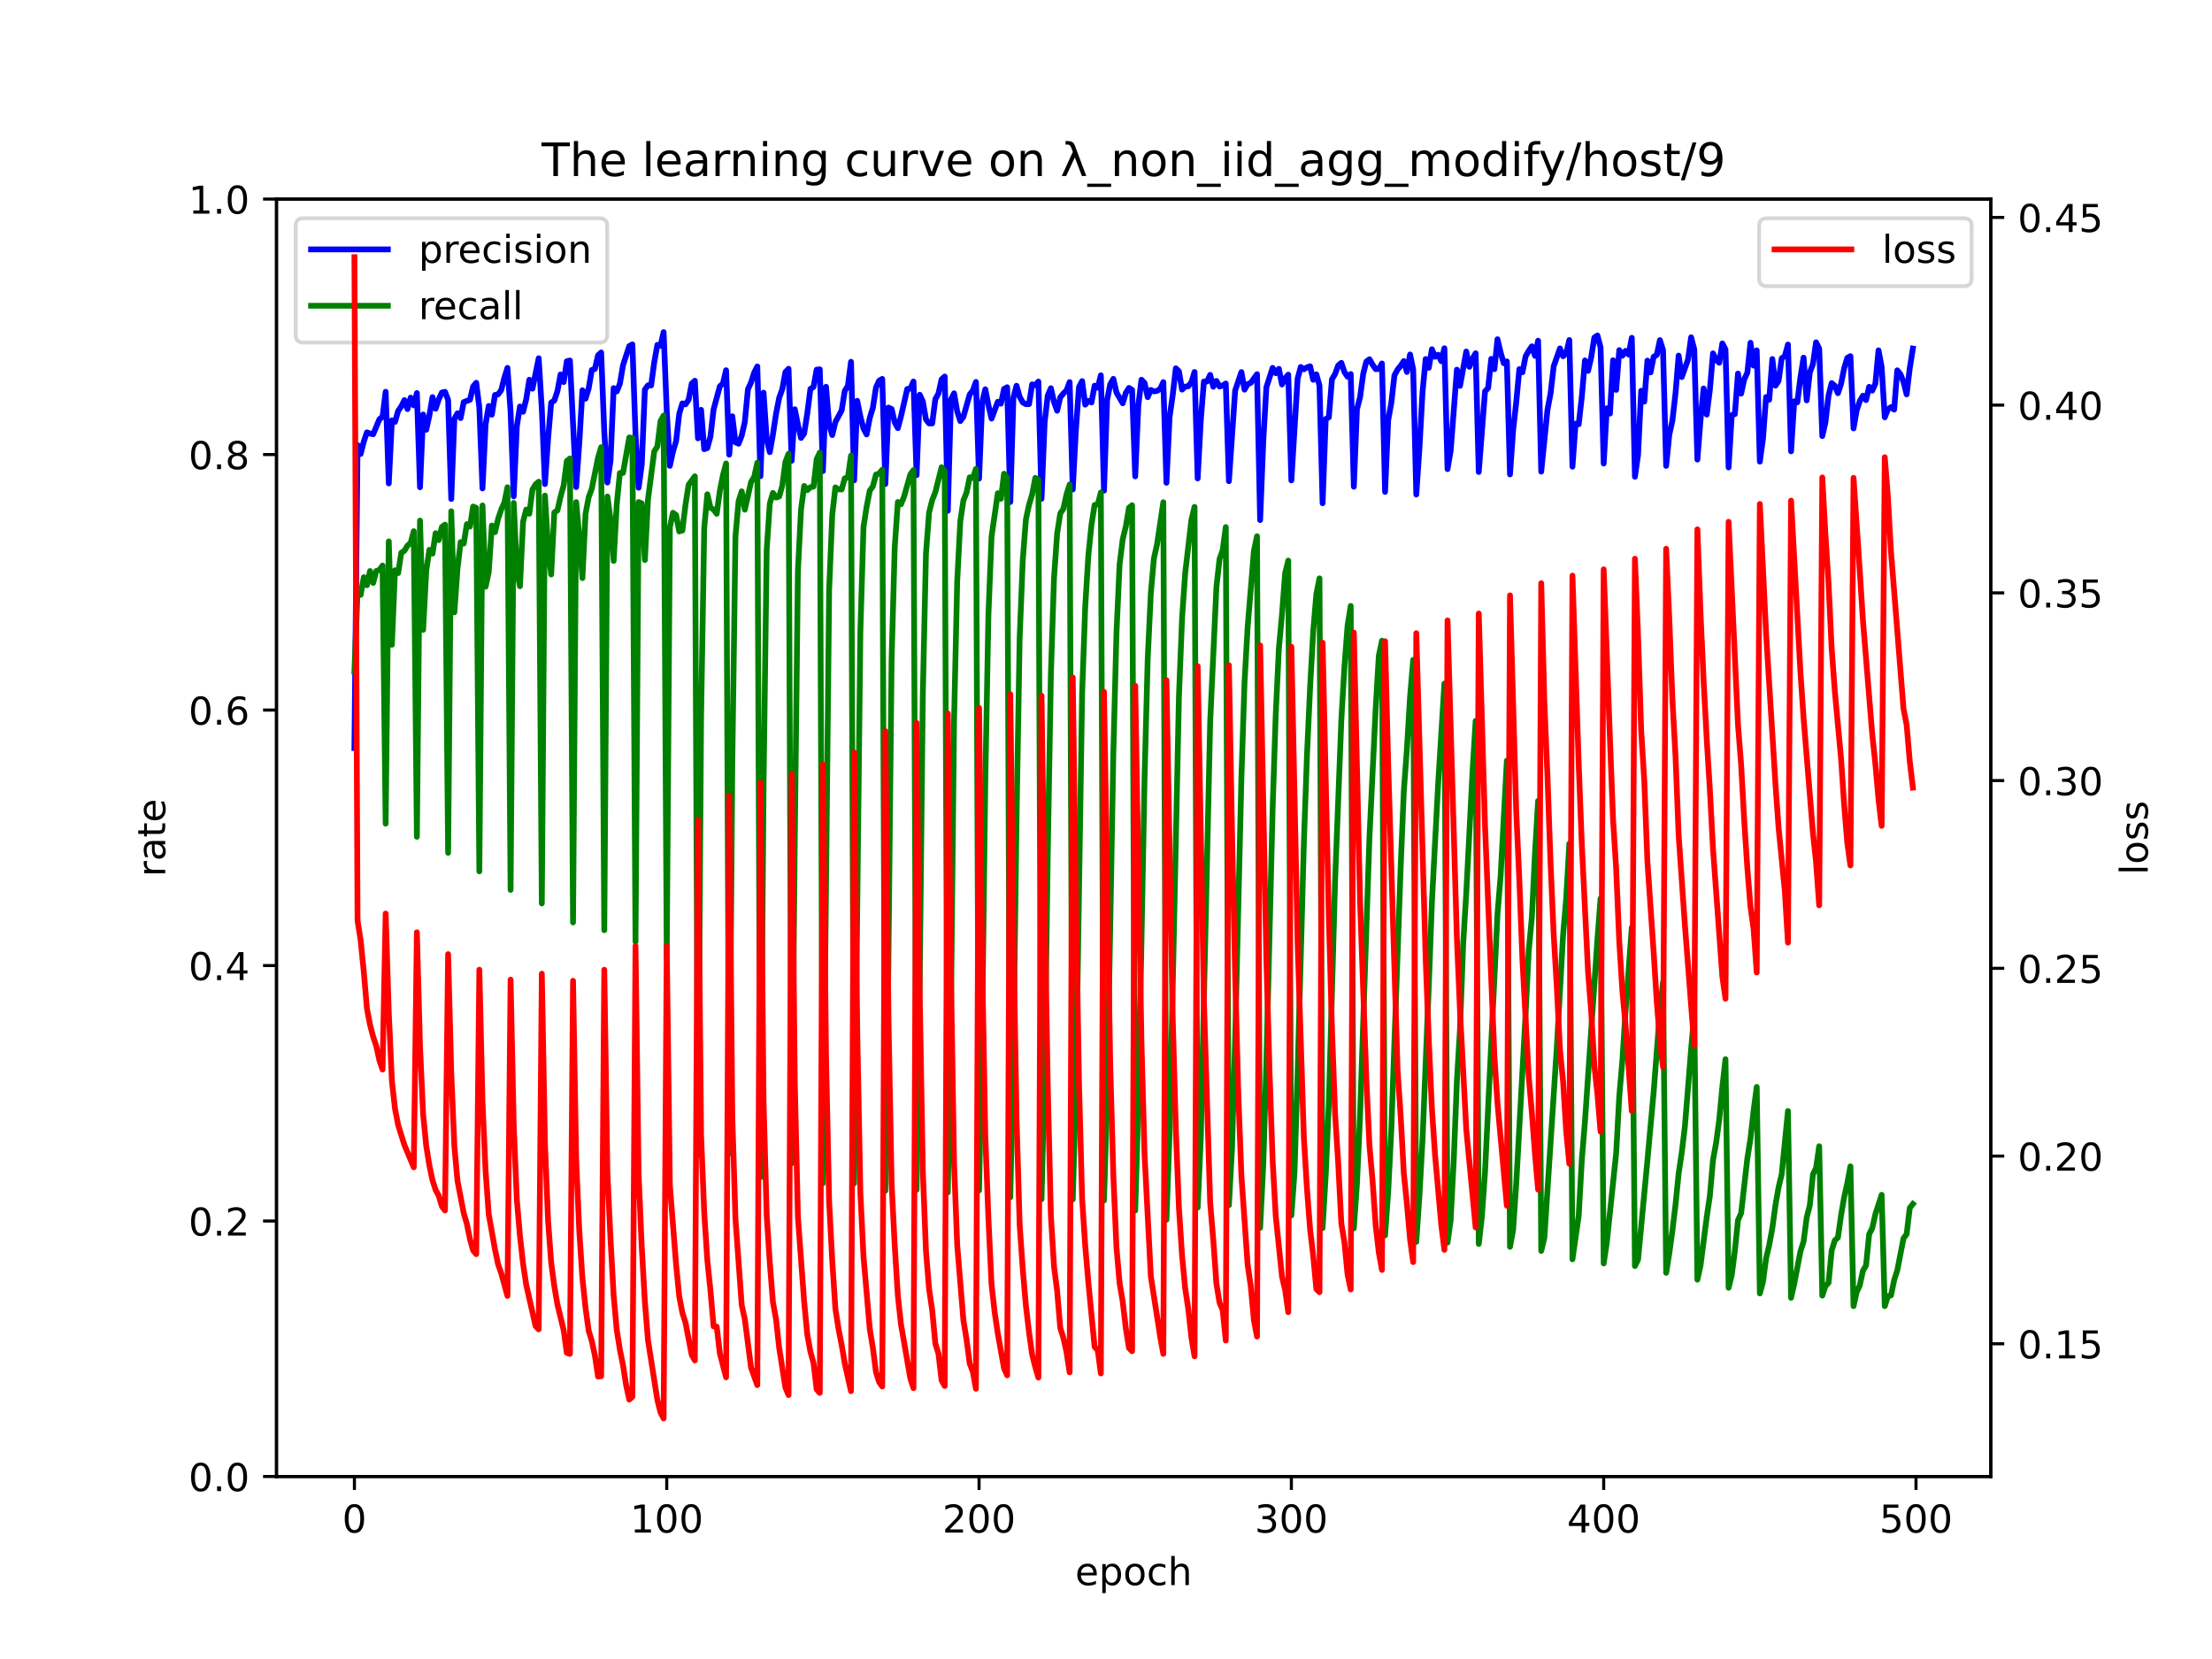 <?xml version="1.0" encoding="utf-8" standalone="no"?>
<!DOCTYPE svg PUBLIC "-//W3C//DTD SVG 1.1//EN"
  "http://www.w3.org/Graphics/SVG/1.1/DTD/svg11.dtd">
<!-- Created with matplotlib (https://matplotlib.org/) -->
<svg height="432pt" version="1.1" viewBox="0 0 576 432" width="576pt" xmlns="http://www.w3.org/2000/svg" xmlns:xlink="http://www.w3.org/1999/xlink">
 <defs>
  <style type="text/css">*{stroke-linecap:butt;stroke-linejoin:round;}</style>
 </defs>
 <g id="figure_1">
  <g id="patch_1">
   <path d="M 0 432 
L 576 432 
L 576 0 
L 0 0 
z
" style="fill:#ffffff;"/>
  </g>
  <g id="axes_1">
   <g id="patch_2">
    <path d="M 72 384.48 
L 518.4 384.48 
L 518.4 51.84 
L 72 51.84 
z
" style="fill:#ffffff;"/>
   </g>
   <g id="matplotlib.axis_1">
    <g id="xtick_1">
     <g id="line2d_1">
      <defs>
       <path d="M 0 0 
L 0 3.5 
" id="mfbc43f92a3" style="stroke:#000000;stroke-width:0.8;"/>
      </defs>
      <g>
       <use style="stroke:#000000;stroke-width:0.8;" x="92.291" xlink:href="#mfbc43f92a3" y="384.48"/>
      </g>
     </g>
     <g id="text_1">
      <!-- 0 -->
      <g transform="translate(89.11 399.078)scale(0.1 -0.1)">
       <defs>
        <path d="M 31.781 66.406 
Q 24.172 66.406 20.328 58.906 
Q 16.5 51.422 16.5 36.375 
Q 16.5 21.391 20.328 13.891 
Q 24.172 6.391 31.781 6.391 
Q 39.453 6.391 43.281 13.891 
Q 47.125 21.391 47.125 36.375 
Q 47.125 51.422 43.281 58.906 
Q 39.453 66.406 31.781 66.406 
z
M 31.781 74.219 
Q 44.047 74.219 50.516 64.516 
Q 56.984 54.828 56.984 36.375 
Q 56.984 17.969 50.516 8.266 
Q 44.047 -1.422 31.781 -1.422 
Q 19.531 -1.422 13.062 8.266 
Q 6.594 17.969 6.594 36.375 
Q 6.594 54.828 13.062 64.516 
Q 19.531 74.219 31.781 74.219 
z
" id="DejaVuSans-48"/>
       </defs>
       <use xlink:href="#DejaVuSans-48"/>
      </g>
     </g>
    </g>
    <g id="xtick_2">
     <g id="line2d_2">
      <g>
       <use style="stroke:#000000;stroke-width:0.8;" x="173.617" xlink:href="#mfbc43f92a3" y="384.48"/>
      </g>
     </g>
     <g id="text_2">
      <!-- 100 -->
      <g transform="translate(164.073 399.078)scale(0.1 -0.1)">
       <defs>
        <path d="M 12.406 8.297 
L 28.516 8.297 
L 28.516 63.922 
L 10.984 60.406 
L 10.984 69.391 
L 28.422 72.906 
L 38.281 72.906 
L 38.281 8.297 
L 54.391 8.297 
L 54.391 0 
L 12.406 0 
z
" id="DejaVuSans-49"/>
       </defs>
       <use xlink:href="#DejaVuSans-49"/>
       <use x="63.623" xlink:href="#DejaVuSans-48"/>
       <use x="127.246" xlink:href="#DejaVuSans-48"/>
      </g>
     </g>
    </g>
    <g id="xtick_3">
     <g id="line2d_3">
      <g>
       <use style="stroke:#000000;stroke-width:0.8;" x="254.943" xlink:href="#mfbc43f92a3" y="384.48"/>
      </g>
     </g>
     <g id="text_3">
      <!-- 200 -->
      <g transform="translate(245.4 399.078)scale(0.1 -0.1)">
       <defs>
        <path d="M 19.188 8.297 
L 53.609 8.297 
L 53.609 0 
L 7.328 0 
L 7.328 8.297 
Q 12.938 14.109 22.625 23.891 
Q 32.328 33.688 34.812 36.531 
Q 39.547 41.844 41.422 45.531 
Q 43.312 49.219 43.312 52.781 
Q 43.312 58.594 39.234 62.25 
Q 35.156 65.922 28.609 65.922 
Q 23.969 65.922 18.812 64.312 
Q 13.672 62.703 7.812 59.422 
L 7.812 69.391 
Q 13.766 71.781 18.938 73 
Q 24.125 74.219 28.422 74.219 
Q 39.75 74.219 46.484 68.547 
Q 53.219 62.891 53.219 53.422 
Q 53.219 48.922 51.531 44.891 
Q 49.859 40.875 45.406 35.406 
Q 44.188 33.984 37.641 27.219 
Q 31.109 20.453 19.188 8.297 
z
" id="DejaVuSans-50"/>
       </defs>
       <use xlink:href="#DejaVuSans-50"/>
       <use x="63.623" xlink:href="#DejaVuSans-48"/>
       <use x="127.246" xlink:href="#DejaVuSans-48"/>
      </g>
     </g>
    </g>
    <g id="xtick_4">
     <g id="line2d_4">
      <g>
       <use style="stroke:#000000;stroke-width:0.8;" x="336.27" xlink:href="#mfbc43f92a3" y="384.48"/>
      </g>
     </g>
     <g id="text_4">
      <!-- 300 -->
      <g transform="translate(326.726 399.078)scale(0.1 -0.1)">
       <defs>
        <path d="M 40.578 39.312 
Q 47.656 37.797 51.625 33 
Q 55.609 28.219 55.609 21.188 
Q 55.609 10.406 48.188 4.484 
Q 40.766 -1.422 27.094 -1.422 
Q 22.516 -1.422 17.656 -0.516 
Q 12.797 0.391 7.625 2.203 
L 7.625 11.719 
Q 11.719 9.328 16.594 8.109 
Q 21.484 6.891 26.812 6.891 
Q 36.078 6.891 40.938 10.547 
Q 45.797 14.203 45.797 21.188 
Q 45.797 27.641 41.281 31.266 
Q 36.766 34.906 28.719 34.906 
L 20.219 34.906 
L 20.219 43.016 
L 29.109 43.016 
Q 36.375 43.016 40.234 45.922 
Q 44.094 48.828 44.094 54.297 
Q 44.094 59.906 40.109 62.906 
Q 36.141 65.922 28.719 65.922 
Q 24.656 65.922 20.016 65.031 
Q 15.375 64.156 9.812 62.312 
L 9.812 71.094 
Q 15.438 72.656 20.344 73.438 
Q 25.25 74.219 29.594 74.219 
Q 40.828 74.219 47.359 69.109 
Q 53.906 64.016 53.906 55.328 
Q 53.906 49.266 50.438 45.094 
Q 46.969 40.922 40.578 39.312 
z
" id="DejaVuSans-51"/>
       </defs>
       <use xlink:href="#DejaVuSans-51"/>
       <use x="63.623" xlink:href="#DejaVuSans-48"/>
       <use x="127.246" xlink:href="#DejaVuSans-48"/>
      </g>
     </g>
    </g>
    <g id="xtick_5">
     <g id="line2d_5">
      <g>
       <use style="stroke:#000000;stroke-width:0.8;" x="417.596" xlink:href="#mfbc43f92a3" y="384.48"/>
      </g>
     </g>
     <g id="text_5">
      <!-- 400 -->
      <g transform="translate(408.052 399.078)scale(0.1 -0.1)">
       <defs>
        <path d="M 37.797 64.312 
L 12.891 25.391 
L 37.797 25.391 
z
M 35.203 72.906 
L 47.609 72.906 
L 47.609 25.391 
L 58.016 25.391 
L 58.016 17.188 
L 47.609 17.188 
L 47.609 0 
L 37.797 0 
L 37.797 17.188 
L 4.891 17.188 
L 4.891 26.703 
z
" id="DejaVuSans-52"/>
       </defs>
       <use xlink:href="#DejaVuSans-52"/>
       <use x="63.623" xlink:href="#DejaVuSans-48"/>
       <use x="127.246" xlink:href="#DejaVuSans-48"/>
      </g>
     </g>
    </g>
    <g id="xtick_6">
     <g id="line2d_6">
      <g>
       <use style="stroke:#000000;stroke-width:0.8;" x="498.922" xlink:href="#mfbc43f92a3" y="384.48"/>
      </g>
     </g>
     <g id="text_6">
      <!-- 500 -->
      <g transform="translate(489.379 399.078)scale(0.1 -0.1)">
       <defs>
        <path d="M 10.797 72.906 
L 49.516 72.906 
L 49.516 64.594 
L 19.828 64.594 
L 19.828 46.734 
Q 21.969 47.469 24.109 47.828 
Q 26.266 48.188 28.422 48.188 
Q 40.625 48.188 47.75 41.5 
Q 54.891 34.812 54.891 23.391 
Q 54.891 11.625 47.562 5.094 
Q 40.234 -1.422 26.906 -1.422 
Q 22.312 -1.422 17.547 -0.641 
Q 12.797 0.141 7.719 1.703 
L 7.719 11.625 
Q 12.109 9.234 16.797 8.062 
Q 21.484 6.891 26.703 6.891 
Q 35.156 6.891 40.078 11.328 
Q 45.016 15.766 45.016 23.391 
Q 45.016 31 40.078 35.438 
Q 35.156 39.891 26.703 39.891 
Q 22.75 39.891 18.812 39.016 
Q 14.891 38.141 10.797 36.281 
z
" id="DejaVuSans-53"/>
       </defs>
       <use xlink:href="#DejaVuSans-53"/>
       <use x="63.623" xlink:href="#DejaVuSans-48"/>
       <use x="127.246" xlink:href="#DejaVuSans-48"/>
      </g>
     </g>
    </g>
    <g id="text_7">
     <!-- epoch -->
     <g transform="translate(279.972 412.757)scale(0.1 -0.1)">
      <defs>
       <path d="M 56.203 29.594 
L 56.203 25.203 
L 14.891 25.203 
Q 15.484 15.922 20.484 11.062 
Q 25.484 6.203 34.422 6.203 
Q 39.594 6.203 44.453 7.469 
Q 49.312 8.734 54.109 11.281 
L 54.109 2.781 
Q 49.266 0.734 44.188 -0.344 
Q 39.109 -1.422 33.891 -1.422 
Q 20.797 -1.422 13.156 6.188 
Q 5.516 13.812 5.516 26.812 
Q 5.516 40.234 12.766 48.109 
Q 20.016 56 32.328 56 
Q 43.359 56 49.781 48.891 
Q 56.203 41.797 56.203 29.594 
z
M 47.219 32.234 
Q 47.125 39.594 43.094 43.984 
Q 39.062 48.391 32.422 48.391 
Q 24.906 48.391 20.391 44.141 
Q 15.875 39.891 15.188 32.172 
z
" id="DejaVuSans-101"/>
       <path d="M 18.109 8.203 
L 18.109 -20.797 
L 9.078 -20.797 
L 9.078 54.688 
L 18.109 54.688 
L 18.109 46.391 
Q 20.953 51.266 25.266 53.625 
Q 29.594 56 35.594 56 
Q 45.562 56 51.781 48.094 
Q 58.016 40.188 58.016 27.297 
Q 58.016 14.406 51.781 6.484 
Q 45.562 -1.422 35.594 -1.422 
Q 29.594 -1.422 25.266 0.953 
Q 20.953 3.328 18.109 8.203 
z
M 48.688 27.297 
Q 48.688 37.203 44.609 42.844 
Q 40.531 48.484 33.406 48.484 
Q 26.266 48.484 22.188 42.844 
Q 18.109 37.203 18.109 27.297 
Q 18.109 17.391 22.188 11.75 
Q 26.266 6.109 33.406 6.109 
Q 40.531 6.109 44.609 11.75 
Q 48.688 17.391 48.688 27.297 
z
" id="DejaVuSans-112"/>
       <path d="M 30.609 48.391 
Q 23.391 48.391 19.188 42.75 
Q 14.984 37.109 14.984 27.297 
Q 14.984 17.484 19.156 11.844 
Q 23.344 6.203 30.609 6.203 
Q 37.797 6.203 41.984 11.859 
Q 46.188 17.531 46.188 27.297 
Q 46.188 37.016 41.984 42.703 
Q 37.797 48.391 30.609 48.391 
z
M 30.609 56 
Q 42.328 56 49.016 48.375 
Q 55.719 40.766 55.719 27.297 
Q 55.719 13.875 49.016 6.219 
Q 42.328 -1.422 30.609 -1.422 
Q 18.844 -1.422 12.172 6.219 
Q 5.516 13.875 5.516 27.297 
Q 5.516 40.766 12.172 48.375 
Q 18.844 56 30.609 56 
z
" id="DejaVuSans-111"/>
       <path d="M 48.781 52.594 
L 48.781 44.188 
Q 44.969 46.297 41.141 47.344 
Q 37.312 48.391 33.406 48.391 
Q 24.656 48.391 19.812 42.844 
Q 14.984 37.312 14.984 27.297 
Q 14.984 17.281 19.812 11.734 
Q 24.656 6.203 33.406 6.203 
Q 37.312 6.203 41.141 7.25 
Q 44.969 8.297 48.781 10.406 
L 48.781 2.094 
Q 45.016 0.344 40.984 -0.531 
Q 36.969 -1.422 32.422 -1.422 
Q 20.062 -1.422 12.781 6.344 
Q 5.516 14.109 5.516 27.297 
Q 5.516 40.672 12.859 48.328 
Q 20.219 56 33.016 56 
Q 37.156 56 41.109 55.141 
Q 45.062 54.297 48.781 52.594 
z
" id="DejaVuSans-99"/>
       <path d="M 54.891 33.016 
L 54.891 0 
L 45.906 0 
L 45.906 32.719 
Q 45.906 40.484 42.875 44.328 
Q 39.844 48.188 33.797 48.188 
Q 26.516 48.188 22.312 43.547 
Q 18.109 38.922 18.109 30.906 
L 18.109 0 
L 9.078 0 
L 9.078 75.984 
L 18.109 75.984 
L 18.109 46.188 
Q 21.344 51.125 25.703 53.562 
Q 30.078 56 35.797 56 
Q 45.219 56 50.047 50.172 
Q 54.891 44.344 54.891 33.016 
z
" id="DejaVuSans-104"/>
      </defs>
      <use xlink:href="#DejaVuSans-101"/>
      <use x="61.523" xlink:href="#DejaVuSans-112"/>
      <use x="125" xlink:href="#DejaVuSans-111"/>
      <use x="186.182" xlink:href="#DejaVuSans-99"/>
      <use x="241.162" xlink:href="#DejaVuSans-104"/>
     </g>
    </g>
   </g>
   <g id="matplotlib.axis_2">
    <g id="ytick_1">
     <g id="line2d_7">
      <defs>
       <path d="M 0 0 
L -3.5 0 
" id="m215618a75d" style="stroke:#000000;stroke-width:0.8;"/>
      </defs>
      <g>
       <use style="stroke:#000000;stroke-width:0.8;" x="72" xlink:href="#m215618a75d" y="384.48"/>
      </g>
     </g>
     <g id="text_8">
      <!-- 0.0 -->
      <g transform="translate(49.097 388.279)scale(0.1 -0.1)">
       <defs>
        <path d="M 10.688 12.406 
L 21 12.406 
L 21 0 
L 10.688 0 
z
" id="DejaVuSans-46"/>
       </defs>
       <use xlink:href="#DejaVuSans-48"/>
       <use x="63.623" xlink:href="#DejaVuSans-46"/>
       <use x="95.41" xlink:href="#DejaVuSans-48"/>
      </g>
     </g>
    </g>
    <g id="ytick_2">
     <g id="line2d_8">
      <g>
       <use style="stroke:#000000;stroke-width:0.8;" x="72" xlink:href="#m215618a75d" y="317.952"/>
      </g>
     </g>
     <g id="text_9">
      <!-- 0.2 -->
      <g transform="translate(49.097 321.751)scale(0.1 -0.1)">
       <use xlink:href="#DejaVuSans-48"/>
       <use x="63.623" xlink:href="#DejaVuSans-46"/>
       <use x="95.41" xlink:href="#DejaVuSans-50"/>
      </g>
     </g>
    </g>
    <g id="ytick_3">
     <g id="line2d_9">
      <g>
       <use style="stroke:#000000;stroke-width:0.8;" x="72" xlink:href="#m215618a75d" y="251.424"/>
      </g>
     </g>
     <g id="text_10">
      <!-- 0.4 -->
      <g transform="translate(49.097 255.223)scale(0.1 -0.1)">
       <use xlink:href="#DejaVuSans-48"/>
       <use x="63.623" xlink:href="#DejaVuSans-46"/>
       <use x="95.41" xlink:href="#DejaVuSans-52"/>
      </g>
     </g>
    </g>
    <g id="ytick_4">
     <g id="line2d_10">
      <g>
       <use style="stroke:#000000;stroke-width:0.8;" x="72" xlink:href="#m215618a75d" y="184.896"/>
      </g>
     </g>
     <g id="text_11">
      <!-- 0.6 -->
      <g transform="translate(49.097 188.695)scale(0.1 -0.1)">
       <defs>
        <path d="M 33.016 40.375 
Q 26.375 40.375 22.484 35.828 
Q 18.609 31.297 18.609 23.391 
Q 18.609 15.531 22.484 10.953 
Q 26.375 6.391 33.016 6.391 
Q 39.656 6.391 43.531 10.953 
Q 47.406 15.531 47.406 23.391 
Q 47.406 31.297 43.531 35.828 
Q 39.656 40.375 33.016 40.375 
z
M 52.594 71.297 
L 52.594 62.312 
Q 48.875 64.062 45.094 64.984 
Q 41.312 65.922 37.594 65.922 
Q 27.828 65.922 22.672 59.328 
Q 17.531 52.734 16.797 39.406 
Q 19.672 43.656 24.016 45.922 
Q 28.375 48.188 33.594 48.188 
Q 44.578 48.188 50.953 41.516 
Q 57.328 34.859 57.328 23.391 
Q 57.328 12.156 50.688 5.359 
Q 44.047 -1.422 33.016 -1.422 
Q 20.359 -1.422 13.672 8.266 
Q 6.984 17.969 6.984 36.375 
Q 6.984 53.656 15.188 63.938 
Q 23.391 74.219 37.203 74.219 
Q 40.922 74.219 44.703 73.484 
Q 48.484 72.75 52.594 71.297 
z
" id="DejaVuSans-54"/>
       </defs>
       <use xlink:href="#DejaVuSans-48"/>
       <use x="63.623" xlink:href="#DejaVuSans-46"/>
       <use x="95.41" xlink:href="#DejaVuSans-54"/>
      </g>
     </g>
    </g>
    <g id="ytick_5">
     <g id="line2d_11">
      <g>
       <use style="stroke:#000000;stroke-width:0.8;" x="72" xlink:href="#m215618a75d" y="118.368"/>
      </g>
     </g>
     <g id="text_12">
      <!-- 0.8 -->
      <g transform="translate(49.097 122.167)scale(0.1 -0.1)">
       <defs>
        <path d="M 31.781 34.625 
Q 24.75 34.625 20.719 30.859 
Q 16.703 27.094 16.703 20.516 
Q 16.703 13.922 20.719 10.156 
Q 24.75 6.391 31.781 6.391 
Q 38.812 6.391 42.859 10.172 
Q 46.922 13.969 46.922 20.516 
Q 46.922 27.094 42.891 30.859 
Q 38.875 34.625 31.781 34.625 
z
M 21.922 38.812 
Q 15.578 40.375 12.031 44.719 
Q 8.5 49.078 8.5 55.328 
Q 8.5 64.062 14.719 69.141 
Q 20.953 74.219 31.781 74.219 
Q 42.672 74.219 48.875 69.141 
Q 55.078 64.062 55.078 55.328 
Q 55.078 49.078 51.531 44.719 
Q 48 40.375 41.703 38.812 
Q 48.828 37.156 52.797 32.312 
Q 56.781 27.484 56.781 20.516 
Q 56.781 9.906 50.312 4.234 
Q 43.844 -1.422 31.781 -1.422 
Q 19.734 -1.422 13.25 4.234 
Q 6.781 9.906 6.781 20.516 
Q 6.781 27.484 10.781 32.312 
Q 14.797 37.156 21.922 38.812 
z
M 18.312 54.391 
Q 18.312 48.734 21.844 45.562 
Q 25.391 42.391 31.781 42.391 
Q 38.141 42.391 41.719 45.562 
Q 45.312 48.734 45.312 54.391 
Q 45.312 60.062 41.719 63.234 
Q 38.141 66.406 31.781 66.406 
Q 25.391 66.406 21.844 63.234 
Q 18.312 60.062 18.312 54.391 
z
" id="DejaVuSans-56"/>
       </defs>
       <use xlink:href="#DejaVuSans-48"/>
       <use x="63.623" xlink:href="#DejaVuSans-46"/>
       <use x="95.41" xlink:href="#DejaVuSans-56"/>
      </g>
     </g>
    </g>
    <g id="ytick_6">
     <g id="line2d_12">
      <g>
       <use style="stroke:#000000;stroke-width:0.8;" x="72" xlink:href="#m215618a75d" y="51.84"/>
      </g>
     </g>
     <g id="text_13">
      <!-- 1.0 -->
      <g transform="translate(49.097 55.639)scale(0.1 -0.1)">
       <use xlink:href="#DejaVuSans-49"/>
       <use x="63.623" xlink:href="#DejaVuSans-46"/>
       <use x="95.41" xlink:href="#DejaVuSans-48"/>
      </g>
     </g>
    </g>
    <g id="text_14">
     <!-- rate -->
     <g transform="translate(43.017 228.316)rotate(-90)scale(0.1 -0.1)">
      <defs>
       <path d="M 41.109 46.297 
Q 39.594 47.172 37.812 47.578 
Q 36.031 48 33.891 48 
Q 26.266 48 22.188 43.047 
Q 18.109 38.094 18.109 28.812 
L 18.109 0 
L 9.078 0 
L 9.078 54.688 
L 18.109 54.688 
L 18.109 46.188 
Q 20.953 51.172 25.484 53.578 
Q 30.031 56 36.531 56 
Q 37.453 56 38.578 55.875 
Q 39.703 55.766 41.062 55.516 
z
" id="DejaVuSans-114"/>
       <path d="M 34.281 27.484 
Q 23.391 27.484 19.188 25 
Q 14.984 22.516 14.984 16.5 
Q 14.984 11.719 18.141 8.906 
Q 21.297 6.109 26.703 6.109 
Q 34.188 6.109 38.703 11.406 
Q 43.219 16.703 43.219 25.484 
L 43.219 27.484 
z
M 52.203 31.203 
L 52.203 0 
L 43.219 0 
L 43.219 8.297 
Q 40.141 3.328 35.547 0.953 
Q 30.953 -1.422 24.312 -1.422 
Q 15.922 -1.422 10.953 3.297 
Q 6 8.016 6 15.922 
Q 6 25.141 12.172 29.828 
Q 18.359 34.516 30.609 34.516 
L 43.219 34.516 
L 43.219 35.406 
Q 43.219 41.609 39.141 45 
Q 35.062 48.391 27.688 48.391 
Q 23 48.391 18.547 47.266 
Q 14.109 46.141 10.016 43.891 
L 10.016 52.203 
Q 14.938 54.109 19.578 55.047 
Q 24.219 56 28.609 56 
Q 40.484 56 46.344 49.844 
Q 52.203 43.703 52.203 31.203 
z
" id="DejaVuSans-97"/>
       <path d="M 18.312 70.219 
L 18.312 54.688 
L 36.812 54.688 
L 36.812 47.703 
L 18.312 47.703 
L 18.312 18.016 
Q 18.312 11.328 20.141 9.422 
Q 21.969 7.516 27.594 7.516 
L 36.812 7.516 
L 36.812 0 
L 27.594 0 
Q 17.188 0 13.234 3.875 
Q 9.281 7.766 9.281 18.016 
L 9.281 47.703 
L 2.688 47.703 
L 2.688 54.688 
L 9.281 54.688 
L 9.281 70.219 
z
" id="DejaVuSans-116"/>
      </defs>
      <use xlink:href="#DejaVuSans-114"/>
      <use x="41.113" xlink:href="#DejaVuSans-97"/>
      <use x="102.393" xlink:href="#DejaVuSans-116"/>
      <use x="141.602" xlink:href="#DejaVuSans-101"/>
     </g>
    </g>
   </g>
   <g id="line2d_13">
    <path clip-path="url(#pc0a0531a76)" d="M 92.291 194.786 
L 93.104 115.9 
L 93.917 118.197 
L 94.731 114.976 
L 95.544 112.583 
L 96.357 112.898 
L 97.17 113.079 
L 98.797 109.171 
L 99.61 108.514 
L 100.424 102.017 
L 101.237 125.88 
L 102.05 109.455 
L 102.863 109.852 
L 103.677 106.991 
L 104.49 105.842 
L 105.303 104.178 
L 106.116 106.522 
L 106.93 103.542 
L 107.743 105.554 
L 108.556 102.351 
L 109.369 126.88 
L 110.183 107.934 
L 110.996 111.906 
L 111.809 108.191 
L 112.622 103.416 
L 113.436 106.43 
L 114.249 104.001 
L 115.062 102.219 
L 115.876 102.03 
L 116.689 104.121 
L 117.502 129.937 
L 118.315 109.053 
L 119.129 107.61 
L 119.942 108.875 
L 120.755 104.708 
L 122.382 104.093 
L 123.195 100.648 
L 124.008 99.671 
L 124.821 106.138 
L 125.635 127.187 
L 126.448 110.547 
L 127.261 105.713 
L 128.074 107.99 
L 128.888 102.842 
L 129.701 102.701 
L 130.514 101.597 
L 131.328 98.36 
L 132.141 95.794 
L 132.954 107.136 
L 133.767 129.246 
L 134.581 111.044 
L 135.394 105.849 
L 136.207 107.226 
L 137.02 103.998 
L 137.834 98.883 
L 138.647 101.21 
L 140.273 93.29 
L 141.087 106.435 
L 141.9 126.049 
L 142.713 114.301 
L 143.526 104.834 
L 144.34 104.307 
L 145.153 101.837 
L 145.966 97.502 
L 146.78 99.483 
L 147.593 94.064 
L 148.406 93.875 
L 150.033 126.835 
L 150.846 115.341 
L 151.659 101.618 
L 152.472 103.823 
L 153.286 101.147 
L 154.099 96.347 
L 154.912 96.077 
L 155.725 92.523 
L 156.539 91.782 
L 157.352 112.396 
L 158.165 125.652 
L 158.978 119.962 
L 159.792 101.063 
L 160.605 101.926 
L 161.418 99.914 
L 162.232 95.106 
L 163.858 90.119 
L 164.671 89.677 
L 165.485 113.036 
L 166.298 127 
L 167.111 120.936 
L 167.924 101.459 
L 168.738 100.326 
L 169.551 100.371 
L 170.364 94.333 
L 171.177 89.801 
L 171.991 90.035 
L 172.804 86.482 
L 173.617 106.962 
L 174.43 121.312 
L 175.244 117.521 
L 176.057 114.862 
L 176.87 107.775 
L 177.684 105.035 
L 178.497 105.3 
L 179.31 104.103 
L 180.123 99.888 
L 180.937 99.142 
L 181.75 114.142 
L 182.563 106.723 
L 183.376 116.973 
L 184.19 116.661 
L 185.003 113.642 
L 185.816 106.609 
L 187.443 100.613 
L 188.256 99.837 
L 189.069 96.408 
L 189.882 118.389 
L 190.696 108.399 
L 191.509 115.171 
L 192.322 115.544 
L 193.136 113.446 
L 193.949 109.853 
L 194.762 101.342 
L 195.575 99.59 
L 196.389 97.023 
L 197.202 95.421 
L 198.015 123.997 
L 198.828 102.249 
L 199.642 114.32 
L 200.455 117.74 
L 201.268 113.175 
L 202.081 107.756 
L 202.895 103.606 
L 203.708 101.325 
L 204.521 96.893 
L 205.334 96.03 
L 206.148 119.978 
L 206.961 106.563 
L 207.774 110.598 
L 208.588 114.043 
L 209.401 112.868 
L 210.214 107.665 
L 211.027 101.282 
L 211.841 100.756 
L 212.654 96.258 
L 213.467 96.177 
L 214.28 122.673 
L 215.094 100.711 
L 215.907 110.637 
L 216.72 113.291 
L 217.533 109.876 
L 219.16 106.892 
L 219.973 101.788 
L 220.786 100.491 
L 221.6 94.213 
L 222.413 125.08 
L 223.226 104.372 
L 224.039 108.47 
L 224.853 111.585 
L 225.666 113.125 
L 226.479 108.843 
L 227.293 106.174 
L 228.106 100.891 
L 228.919 99.142 
L 229.732 98.666 
L 230.546 126.037 
L 231.359 106.124 
L 232.172 106.515 
L 232.985 109.971 
L 233.799 111.488 
L 234.612 108.43 
L 236.238 101.293 
L 237.052 101.202 
L 237.865 99.338 
L 238.678 123.735 
L 239.491 102.784 
L 240.305 104.532 
L 241.118 109.226 
L 241.931 110.263 
L 242.745 110.263 
L 243.558 103.941 
L 244.371 102.481 
L 245.184 98.783 
L 245.998 98.045 
L 246.811 133.005 
L 247.624 104.032 
L 248.437 102.418 
L 249.251 107.129 
L 250.064 109.651 
L 250.877 108.501 
L 252.504 102.73 
L 253.317 101.715 
L 254.13 99.451 
L 254.943 124.636 
L 255.757 104.688 
L 256.57 101.364 
L 257.383 105.512 
L 258.197 108.999 
L 259.823 104.623 
L 260.636 105.111 
L 261.45 101.277 
L 262.263 100.836 
L 263.076 130.727 
L 263.889 103.528 
L 264.703 100.444 
L 265.516 103.32 
L 266.329 104.797 
L 267.142 105.255 
L 267.956 105.236 
L 268.769 100.095 
L 269.582 100.327 
L 270.395 99.359 
L 271.209 129.875 
L 272.022 109.963 
L 272.835 102.976 
L 273.649 101.089 
L 274.462 104.67 
L 275.275 106.959 
L 276.088 103.482 
L 276.902 102.462 
L 277.715 101.672 
L 278.528 99.485 
L 279.341 127.456 
L 280.155 112.058 
L 280.968 100.788 
L 281.781 99.238 
L 282.594 105.373 
L 283.408 104.389 
L 284.221 104.792 
L 285.034 100.424 
L 285.847 100.957 
L 286.661 97.726 
L 287.474 127.764 
L 288.287 104.133 
L 289.101 100.063 
L 289.914 98.652 
L 290.727 102.209 
L 292.354 105.01 
L 293.167 102.279 
L 293.98 101.01 
L 294.793 101.522 
L 295.607 124.051 
L 296.42 105.535 
L 297.233 98.877 
L 298.046 99.732 
L 298.86 103.423 
L 299.673 101.534 
L 300.486 101.916 
L 301.299 101.782 
L 302.113 101.274 
L 302.926 99.499 
L 303.739 125.715 
L 304.553 108.625 
L 305.366 102.938 
L 306.179 95.902 
L 306.992 96.698 
L 307.806 101.453 
L 308.619 100.67 
L 309.432 100.578 
L 310.245 99.507 
L 311.059 96.86 
L 311.872 124.583 
L 312.685 109.336 
L 313.498 99.349 
L 314.312 99.337 
L 315.125 97.611 
L 315.938 100.709 
L 316.751 99.197 
L 317.565 100.649 
L 318.378 100.41 
L 319.191 99.866 
L 320.005 125.299 
L 321.631 101.687 
L 323.258 96.886 
L 324.071 101.467 
L 324.884 100.03 
L 325.697 99.695 
L 327.324 97.438 
L 328.137 135.422 
L 328.95 114.968 
L 329.764 100.839 
L 331.39 95.791 
L 332.203 97.18 
L 333.017 96.051 
L 333.83 100.112 
L 334.643 98.505 
L 335.457 97.558 
L 336.27 125.1 
L 337.896 98.594 
L 338.71 95.56 
L 339.523 96.167 
L 340.336 95.648 
L 341.149 95.383 
L 341.963 98.913 
L 342.776 97.479 
L 343.589 100.402 
L 344.402 131.044 
L 345.216 109.118 
L 346.029 108.653 
L 346.842 98.749 
L 347.655 97.39 
L 348.469 95.164 
L 349.282 94.481 
L 350.095 96.903 
L 350.909 98.088 
L 351.722 97.399 
L 352.535 126.741 
L 353.348 106.569 
L 354.162 103.411 
L 354.975 97.362 
L 355.788 94.154 
L 356.601 93.542 
L 357.415 94.951 
L 358.228 96.125 
L 359.041 96.073 
L 359.854 94.642 
L 360.668 128.081 
L 361.481 109.396 
L 362.294 104.926 
L 363.107 97.753 
L 363.921 96.243 
L 364.734 95.25 
L 365.547 94.021 
L 366.361 96.865 
L 367.174 92.303 
L 367.987 96.187 
L 368.8 128.784 
L 369.614 116.758 
L 370.427 102.036 
L 371.24 93.486 
L 372.053 95.783 
L 372.867 90.937 
L 373.68 92.898 
L 374.493 92.374 
L 375.306 94.05 
L 376.12 90.685 
L 376.933 122.157 
L 377.746 117.392 
L 379.373 96.261 
L 380.186 100.48 
L 381.812 91.531 
L 382.626 95.516 
L 383.439 93.394 
L 384.252 91.993 
L 385.066 122.904 
L 386.692 101.931 
L 387.505 101.034 
L 388.319 93.448 
L 389.132 96.138 
L 389.945 88.335 
L 390.758 91.765 
L 391.572 94.6 
L 392.385 94.105 
L 393.198 123.532 
L 394.011 112.068 
L 394.825 104.735 
L 395.638 96.133 
L 396.451 96.936 
L 397.264 92.77 
L 398.078 91.363 
L 398.891 90.178 
L 399.704 92.663 
L 400.518 88.719 
L 401.331 122.807 
L 402.957 106.711 
L 403.771 102.403 
L 404.584 95.371 
L 406.21 90.721 
L 407.024 92.764 
L 407.837 92.008 
L 408.65 88.535 
L 409.463 121.529 
L 410.277 110.327 
L 411.09 110.474 
L 411.903 103.306 
L 412.716 93.853 
L 413.53 96.578 
L 414.343 93.08 
L 415.156 87.905 
L 415.97 87.351 
L 416.783 90.474 
L 417.596 120.697 
L 418.409 106.321 
L 419.223 107.705 
L 420.036 93.803 
L 420.849 101.52 
L 421.662 91.164 
L 422.476 92.63 
L 423.289 91.367 
L 424.102 92.329 
L 424.915 87.969 
L 425.729 124.143 
L 426.542 118.462 
L 427.355 101.757 
L 428.168 104.599 
L 428.982 93.904 
L 429.795 96.974 
L 430.608 92.913 
L 431.422 92.409 
L 432.235 88.568 
L 433.048 91.177 
L 433.861 121.318 
L 434.675 113.255 
L 435.488 109.504 
L 436.301 102.418 
L 437.114 92.599 
L 437.928 98.183 
L 439.554 93.633 
L 440.367 87.832 
L 441.181 90.981 
L 441.994 119.669 
L 442.807 109.413 
L 443.62 101.147 
L 444.434 107.953 
L 445.247 101.492 
L 446.06 92.012 
L 446.874 93.686 
L 447.687 94.461 
L 448.5 89.427 
L 449.313 90.986 
L 450.127 121.721 
L 450.94 108.103 
L 451.753 107.832 
L 452.566 97.274 
L 453.38 102.511 
L 454.193 98.781 
L 455.006 97.052 
L 455.819 89.252 
L 456.633 95.205 
L 457.446 91.227 
L 458.259 120.202 
L 459.072 114.22 
L 459.886 103.383 
L 460.699 104.087 
L 461.512 93.495 
L 462.326 100.431 
L 463.139 99.158 
L 463.952 93.297 
L 464.765 92.743 
L 465.579 89.721 
L 466.392 117.521 
L 467.205 104.497 
L 468.018 104.766 
L 468.832 98.265 
L 469.645 93.128 
L 470.458 104.257 
L 471.271 96.97 
L 472.085 94.828 
L 472.898 89.136 
L 473.711 90.765 
L 474.524 113.56 
L 475.338 109.975 
L 476.151 102.979 
L 476.964 99.755 
L 477.778 100.446 
L 478.591 102.394 
L 479.404 99.967 
L 480.217 95.894 
L 481.031 93.191 
L 481.844 92.742 
L 482.657 111.551 
L 483.47 106.865 
L 484.284 104.446 
L 485.097 103.051 
L 485.91 104.178 
L 486.723 100.722 
L 487.537 101.706 
L 488.35 99.871 
L 489.163 91.221 
L 489.976 95.549 
L 490.79 108.669 
L 491.603 106.582 
L 492.416 106.007 
L 493.23 106.661 
L 494.043 96.432 
L 494.856 97.411 
L 495.669 99.434 
L 496.483 102.702 
L 497.296 95.88 
L 498.109 90.774 
L 498.109 90.774 
" style="fill:none;stroke:#0000ff;stroke-linecap:square;stroke-width:1.5;"/>
   </g>
   <g id="line2d_14">
    <path clip-path="url(#pc0a0531a76)" d="M 92.291 174.867 
L 93.104 154.29 
L 93.917 154.894 
L 94.731 150.299 
L 95.544 152.395 
L 96.357 148.698 
L 97.17 151.793 
L 97.984 148.683 
L 98.797 148.425 
L 99.61 147.258 
L 100.424 214.487 
L 101.237 140.981 
L 102.05 167.894 
L 102.863 148.495 
L 103.677 149.236 
L 104.49 143.934 
L 105.303 143.437 
L 106.116 142.065 
L 106.93 141.372 
L 107.743 138.319 
L 108.556 217.896 
L 109.369 135.562 
L 110.183 164.014 
L 110.996 148.572 
L 111.809 143.17 
L 112.622 144.16 
L 113.436 138.84 
L 114.249 140.638 
L 115.062 137.207 
L 115.876 136.614 
L 116.689 222.07 
L 117.502 133.133 
L 118.315 159.449 
L 119.129 148.108 
L 119.942 141.165 
L 120.755 141.545 
L 121.568 136.488 
L 122.382 137.128 
L 123.195 131.905 
L 124.008 132.252 
L 124.821 226.901 
L 125.635 131.613 
L 126.448 152.781 
L 127.261 149.025 
L 128.074 136.846 
L 128.888 138.582 
L 129.701 135.116 
L 130.514 132.69 
L 131.328 130.874 
L 132.141 126.875 
L 132.954 231.727 
L 133.767 130.954 
L 134.581 148.193 
L 135.394 152.657 
L 136.207 135.85 
L 137.02 132.681 
L 137.834 133.776 
L 138.647 127.443 
L 139.46 126.126 
L 140.273 125.435 
L 141.087 235.253 
L 141.9 129.055 
L 142.713 142.528 
L 143.526 149.6 
L 144.34 133.439 
L 145.153 132.911 
L 145.966 129.328 
L 146.78 126.396 
L 147.593 120.043 
L 148.406 119.378 
L 149.219 240.199 
L 150.033 130.743 
L 150.846 139.672 
L 151.659 150.537 
L 152.472 133.849 
L 153.286 129.452 
L 154.099 127.273 
L 155.725 119.194 
L 156.539 116.454 
L 157.352 242.226 
L 158.165 129.272 
L 158.978 135.188 
L 159.792 146.069 
L 160.605 131.282 
L 161.418 123.167 
L 162.232 123.151 
L 163.858 113.916 
L 164.671 114.035 
L 165.485 245.245 
L 166.298 130.741 
L 167.111 131.067 
L 167.924 145.833 
L 168.738 130.024 
L 170.364 117.534 
L 171.177 116.268 
L 171.991 109.673 
L 172.804 108.201 
L 173.617 249.207 
L 174.43 137.271 
L 175.244 133.517 
L 176.057 134.104 
L 176.87 138.383 
L 177.684 138.143 
L 178.497 131.492 
L 179.31 126.229 
L 180.937 124.028 
L 181.75 300.713 
L 182.563 186.616 
L 183.376 137.526 
L 184.19 128.701 
L 185.003 132.193 
L 185.816 132.684 
L 186.629 133.791 
L 187.443 127.81 
L 188.256 123.728 
L 189.069 120.678 
L 189.882 300.388 
L 190.696 198.279 
L 191.509 139.711 
L 192.322 130.527 
L 193.136 127.935 
L 193.949 132.722 
L 195.575 125.498 
L 196.389 124.177 
L 197.202 120.488 
L 198.015 306.56 
L 198.828 204.602 
L 199.642 143.186 
L 200.455 131.13 
L 201.268 128.356 
L 202.081 129.559 
L 202.895 129.292 
L 203.708 126.466 
L 204.521 120.288 
L 205.334 118.153 
L 206.148 302.937 
L 206.961 218.317 
L 207.774 148.646 
L 208.588 132.687 
L 209.401 126.537 
L 210.214 127.633 
L 211.027 126.87 
L 211.841 126.703 
L 212.654 119.582 
L 213.467 117.844 
L 214.28 308.113 
L 215.907 153.552 
L 216.72 134.015 
L 217.533 126.908 
L 218.347 127.423 
L 219.16 127.458 
L 219.973 124.555 
L 220.786 124.346 
L 221.6 118.646 
L 222.413 308.158 
L 224.039 164.473 
L 224.853 137.235 
L 225.666 131.962 
L 226.479 127.787 
L 227.293 126.633 
L 228.106 123.578 
L 228.919 123.321 
L 229.732 122.301 
L 230.546 310.049 
L 231.359 248.306 
L 232.172 171.682 
L 232.985 142.453 
L 233.799 130.725 
L 234.612 131.325 
L 235.425 129.302 
L 237.052 123.513 
L 237.865 122.417 
L 238.678 309.819 
L 239.491 255.519 
L 240.305 180.644 
L 241.118 144.147 
L 241.931 133.461 
L 242.745 130.227 
L 243.558 128.157 
L 245.184 121.664 
L 245.998 122.69 
L 246.811 310.51 
L 247.624 263.455 
L 248.437 187.522 
L 249.251 151.445 
L 250.064 135.698 
L 250.877 130.283 
L 251.69 128.256 
L 252.504 124.28 
L 253.317 124.482 
L 254.13 122.1 
L 254.943 309.986 
L 255.757 268.029 
L 256.57 203.27 
L 257.383 160.083 
L 258.197 139.743 
L 259.823 128.437 
L 260.636 129.886 
L 261.45 123.363 
L 262.263 124.405 
L 263.076 311.763 
L 263.889 273.762 
L 264.703 213.274 
L 265.516 166.191 
L 266.329 145.804 
L 267.142 135.267 
L 267.956 131.447 
L 268.769 128.755 
L 269.582 124.44 
L 270.395 124.885 
L 271.209 312.265 
L 272.022 279.659 
L 272.835 222.253 
L 273.649 175.696 
L 274.462 150.513 
L 275.275 138.957 
L 276.088 133.716 
L 276.902 132.498 
L 277.715 128.73 
L 278.528 126.164 
L 279.341 312.316 
L 280.155 284.023 
L 281.781 180.672 
L 282.594 157.892 
L 283.408 144.606 
L 284.221 136.633 
L 285.034 131.48 
L 285.847 131.358 
L 286.661 128.238 
L 287.474 312.597 
L 288.287 286.136 
L 289.914 196.063 
L 290.727 164.856 
L 291.54 146.954 
L 292.354 140.421 
L 293.167 137.083 
L 293.98 132.224 
L 294.793 131.56 
L 295.607 315.217 
L 296.42 288.036 
L 298.046 202.356 
L 298.86 171.583 
L 299.673 154.458 
L 300.486 145.382 
L 301.299 141.699 
L 302.926 130.776 
L 303.739 317.624 
L 304.553 295.211 
L 306.992 181.39 
L 307.806 160.99 
L 308.619 149.285 
L 310.245 135.334 
L 311.059 131.994 
L 311.872 314.454 
L 312.685 296.36 
L 315.125 188.027 
L 316.751 152.89 
L 317.565 145.581 
L 318.378 143.277 
L 319.191 137.25 
L 320.005 313.818 
L 320.818 298.893 
L 321.631 270.468 
L 323.258 202.543 
L 324.071 177.705 
L 324.884 163.258 
L 326.511 143.499 
L 327.324 139.629 
L 328.137 319.725 
L 328.95 303.233 
L 329.764 276.554 
L 331.39 210.577 
L 332.203 185.985 
L 333.017 168.837 
L 333.83 159.979 
L 334.643 149.305 
L 335.457 145.971 
L 336.27 316.503 
L 337.083 305.22 
L 337.896 279.277 
L 339.523 219.519 
L 340.336 196.637 
L 341.149 178.918 
L 341.963 164.296 
L 342.776 154.673 
L 343.589 150.6 
L 344.402 319.804 
L 345.216 305.974 
L 346.029 287.27 
L 347.655 229.282 
L 349.282 187.44 
L 350.095 173.54 
L 350.909 162.885 
L 351.722 157.784 
L 352.535 319.86 
L 353.348 308.232 
L 354.162 290.434 
L 356.601 218.088 
L 358.228 184.416 
L 359.041 170.767 
L 359.854 166.838 
L 360.668 321.704 
L 361.481 310.396 
L 362.294 294.108 
L 364.734 225.756 
L 365.547 206.104 
L 366.361 194.93 
L 367.174 181.485 
L 367.987 171.828 
L 368.8 323.38 
L 369.614 311.41 
L 370.427 296.725 
L 372.053 256.876 
L 372.867 234.921 
L 374.493 204.055 
L 376.12 178.008 
L 376.933 323.582 
L 377.746 317.734 
L 378.559 301.926 
L 379.373 281.456 
L 380.186 267.877 
L 380.999 245.941 
L 381.812 232.562 
L 383.439 201.031 
L 384.252 187.719 
L 385.066 323.905 
L 385.879 316.88 
L 386.692 305.265 
L 389.945 238.017 
L 390.758 228.082 
L 392.385 198.082 
L 393.198 324.666 
L 394.011 320.307 
L 394.825 308.207 
L 397.264 264.01 
L 398.078 247.595 
L 398.891 238.866 
L 399.704 222.248 
L 400.518 208.545 
L 401.331 325.733 
L 402.144 322.36 
L 405.397 272.65 
L 407.024 243.447 
L 407.837 233.917 
L 408.65 219.694 
L 409.463 327.928 
L 411.09 316.596 
L 411.903 301.995 
L 412.716 292.094 
L 415.97 244.541 
L 416.783 233.992 
L 417.596 328.997 
L 418.409 323.534 
L 420.849 300.278 
L 421.662 285.389 
L 422.476 275.958 
L 423.289 263.29 
L 424.915 241.542 
L 425.729 329.673 
L 426.542 328.033 
L 428.982 302.198 
L 430.608 284.379 
L 432.235 263.295 
L 433.048 255.751 
L 433.861 331.439 
L 434.675 326.389 
L 435.488 320.463 
L 436.301 313.695 
L 437.114 305.578 
L 437.928 300.114 
L 438.741 293.348 
L 440.367 273.189 
L 441.181 263.897 
L 441.994 333.229 
L 442.807 329.559 
L 444.434 316.899 
L 445.247 311.361 
L 446.06 302.079 
L 446.874 297.6 
L 447.687 291.562 
L 448.5 283.01 
L 449.313 275.817 
L 450.127 335.33 
L 450.94 332.06 
L 451.753 325.725 
L 452.566 317.73 
L 453.38 315.93 
L 455.006 301.618 
L 455.819 296.523 
L 456.633 289.217 
L 457.446 283.035 
L 458.259 336.81 
L 459.072 333.806 
L 459.886 327.69 
L 460.699 324.226 
L 461.512 319.819 
L 462.326 313.809 
L 463.139 309.163 
L 463.952 305.776 
L 465.579 289.295 
L 466.392 337.951 
L 467.205 334.335 
L 468.832 325.857 
L 469.645 323.309 
L 470.458 317.057 
L 471.271 313.855 
L 472.085 305.816 
L 472.898 304.165 
L 473.711 298.482 
L 474.524 337.382 
L 475.338 334.897 
L 476.151 334.043 
L 476.964 325.635 
L 477.778 322.99 
L 478.591 322.257 
L 479.404 316.479 
L 480.217 311.75 
L 481.031 308.104 
L 481.844 303.713 
L 482.657 340.116 
L 483.47 336.457 
L 484.284 334.723 
L 485.097 330.91 
L 485.91 329.523 
L 486.723 321.407 
L 487.537 319.786 
L 488.35 316.161 
L 489.976 311.13 
L 490.79 340.111 
L 491.603 337.53 
L 492.416 337.319 
L 493.23 333.351 
L 494.043 330.828 
L 495.669 322.451 
L 496.483 321.383 
L 497.296 314.558 
L 498.109 313.511 
L 498.109 313.511 
" style="fill:none;stroke:#008000;stroke-linecap:square;stroke-width:1.5;"/>
   </g>
   <g id="patch_3">
    <path d="M 72 384.48 
L 72 51.84 
" style="fill:none;stroke:#000000;stroke-linecap:square;stroke-linejoin:miter;stroke-width:0.8;"/>
   </g>
   <g id="patch_4">
    <path d="M 518.4 384.48 
L 518.4 51.84 
" style="fill:none;stroke:#000000;stroke-linecap:square;stroke-linejoin:miter;stroke-width:0.8;"/>
   </g>
   <g id="patch_5">
    <path d="M 72 384.48 
L 518.4 384.48 
" style="fill:none;stroke:#000000;stroke-linecap:square;stroke-linejoin:miter;stroke-width:0.8;"/>
   </g>
   <g id="patch_6">
    <path d="M 72 51.84 
L 518.4 51.84 
" style="fill:none;stroke:#000000;stroke-linecap:square;stroke-linejoin:miter;stroke-width:0.8;"/>
   </g>
   <g id="legend_1">
    <g id="patch_7">
     <path d="M 79 89.196 
L 156.108 89.196 
Q 158.108 89.196 158.108 87.196 
L 158.108 58.84 
Q 158.108 56.84 156.108 56.84 
L 79 56.84 
Q 77 56.84 77 58.84 
L 77 87.196 
Q 77 89.196 79 89.196 
z
" style="fill:#ffffff;opacity:0.8;stroke:#cccccc;stroke-linejoin:miter;"/>
    </g>
    <g id="line2d_15">
     <path d="M 81 64.938 
L 101 64.938 
" style="fill:none;stroke:#0000ff;stroke-linecap:square;stroke-width:1.5;"/>
    </g>
    <g id="line2d_16"/>
    <g id="text_15">
     <!-- precision -->
     <g transform="translate(109 68.438)scale(0.1 -0.1)">
      <defs>
       <path d="M 9.422 54.688 
L 18.406 54.688 
L 18.406 0 
L 9.422 0 
z
M 9.422 75.984 
L 18.406 75.984 
L 18.406 64.594 
L 9.422 64.594 
z
" id="DejaVuSans-105"/>
       <path d="M 44.281 53.078 
L 44.281 44.578 
Q 40.484 46.531 36.375 47.5 
Q 32.281 48.484 27.875 48.484 
Q 21.188 48.484 17.844 46.438 
Q 14.5 44.391 14.5 40.281 
Q 14.5 37.156 16.891 35.375 
Q 19.281 33.594 26.516 31.984 
L 29.594 31.297 
Q 39.156 29.25 43.188 25.516 
Q 47.219 21.781 47.219 15.094 
Q 47.219 7.469 41.188 3.016 
Q 35.156 -1.422 24.609 -1.422 
Q 20.219 -1.422 15.453 -0.562 
Q 10.688 0.297 5.422 2 
L 5.422 11.281 
Q 10.406 8.688 15.234 7.391 
Q 20.062 6.109 24.812 6.109 
Q 31.156 6.109 34.562 8.281 
Q 37.984 10.453 37.984 14.406 
Q 37.984 18.062 35.516 20.016 
Q 33.062 21.969 24.703 23.781 
L 21.578 24.516 
Q 13.234 26.266 9.516 29.906 
Q 5.812 33.547 5.812 39.891 
Q 5.812 47.609 11.281 51.797 
Q 16.75 56 26.812 56 
Q 31.781 56 36.172 55.266 
Q 40.578 54.547 44.281 53.078 
z
" id="DejaVuSans-115"/>
       <path d="M 54.891 33.016 
L 54.891 0 
L 45.906 0 
L 45.906 32.719 
Q 45.906 40.484 42.875 44.328 
Q 39.844 48.188 33.797 48.188 
Q 26.516 48.188 22.312 43.547 
Q 18.109 38.922 18.109 30.906 
L 18.109 0 
L 9.078 0 
L 9.078 54.688 
L 18.109 54.688 
L 18.109 46.188 
Q 21.344 51.125 25.703 53.562 
Q 30.078 56 35.797 56 
Q 45.219 56 50.047 50.172 
Q 54.891 44.344 54.891 33.016 
z
" id="DejaVuSans-110"/>
      </defs>
      <use xlink:href="#DejaVuSans-112"/>
      <use x="63.477" xlink:href="#DejaVuSans-114"/>
      <use x="102.34" xlink:href="#DejaVuSans-101"/>
      <use x="163.863" xlink:href="#DejaVuSans-99"/>
      <use x="218.844" xlink:href="#DejaVuSans-105"/>
      <use x="246.627" xlink:href="#DejaVuSans-115"/>
      <use x="298.727" xlink:href="#DejaVuSans-105"/>
      <use x="326.51" xlink:href="#DejaVuSans-111"/>
      <use x="387.691" xlink:href="#DejaVuSans-110"/>
     </g>
    </g>
    <g id="line2d_17">
     <path d="M 81 79.617 
L 101 79.617 
" style="fill:none;stroke:#008000;stroke-linecap:square;stroke-width:1.5;"/>
    </g>
    <g id="line2d_18"/>
    <g id="text_16">
     <!-- recall -->
     <g transform="translate(109 83.117)scale(0.1 -0.1)">
      <defs>
       <path d="M 9.422 75.984 
L 18.406 75.984 
L 18.406 0 
L 9.422 0 
z
" id="DejaVuSans-108"/>
      </defs>
      <use xlink:href="#DejaVuSans-114"/>
      <use x="38.863" xlink:href="#DejaVuSans-101"/>
      <use x="100.387" xlink:href="#DejaVuSans-99"/>
      <use x="155.367" xlink:href="#DejaVuSans-97"/>
      <use x="216.646" xlink:href="#DejaVuSans-108"/>
      <use x="244.43" xlink:href="#DejaVuSans-108"/>
     </g>
    </g>
   </g>
  </g>
  <g id="axes_2">
   <g id="matplotlib.axis_3">
    <g id="ytick_7">
     <g id="line2d_19">
      <defs>
       <path d="M 0 0 
L 3.5 0 
" id="mce0a35510a" style="stroke:#000000;stroke-width:0.8;"/>
      </defs>
      <g>
       <use style="stroke:#000000;stroke-width:0.8;" x="518.4" xlink:href="#mce0a35510a" y="349.92"/>
      </g>
     </g>
     <g id="text_17">
      <!-- 0.15 -->
      <g transform="translate(525.4 353.719)scale(0.1 -0.1)">
       <use xlink:href="#DejaVuSans-48"/>
       <use x="63.623" xlink:href="#DejaVuSans-46"/>
       <use x="95.41" xlink:href="#DejaVuSans-49"/>
       <use x="159.033" xlink:href="#DejaVuSans-53"/>
      </g>
     </g>
    </g>
    <g id="ytick_8">
     <g id="line2d_20">
      <g>
       <use style="stroke:#000000;stroke-width:0.8;" x="518.4" xlink:href="#mce0a35510a" y="301.035"/>
      </g>
     </g>
     <g id="text_18">
      <!-- 0.20 -->
      <g transform="translate(525.4 304.835)scale(0.1 -0.1)">
       <use xlink:href="#DejaVuSans-48"/>
       <use x="63.623" xlink:href="#DejaVuSans-46"/>
       <use x="95.41" xlink:href="#DejaVuSans-50"/>
       <use x="159.033" xlink:href="#DejaVuSans-48"/>
      </g>
     </g>
    </g>
    <g id="ytick_9">
     <g id="line2d_21">
      <g>
       <use style="stroke:#000000;stroke-width:0.8;" x="518.4" xlink:href="#mce0a35510a" y="252.151"/>
      </g>
     </g>
     <g id="text_19">
      <!-- 0.25 -->
      <g transform="translate(525.4 255.95)scale(0.1 -0.1)">
       <use xlink:href="#DejaVuSans-48"/>
       <use x="63.623" xlink:href="#DejaVuSans-46"/>
       <use x="95.41" xlink:href="#DejaVuSans-50"/>
       <use x="159.033" xlink:href="#DejaVuSans-53"/>
      </g>
     </g>
    </g>
    <g id="ytick_10">
     <g id="line2d_22">
      <g>
       <use style="stroke:#000000;stroke-width:0.8;" x="518.4" xlink:href="#mce0a35510a" y="203.266"/>
      </g>
     </g>
     <g id="text_20">
      <!-- 0.30 -->
      <g transform="translate(525.4 207.065)scale(0.1 -0.1)">
       <use xlink:href="#DejaVuSans-48"/>
       <use x="63.623" xlink:href="#DejaVuSans-46"/>
       <use x="95.41" xlink:href="#DejaVuSans-51"/>
       <use x="159.033" xlink:href="#DejaVuSans-48"/>
      </g>
     </g>
    </g>
    <g id="ytick_11">
     <g id="line2d_23">
      <g>
       <use style="stroke:#000000;stroke-width:0.8;" x="518.4" xlink:href="#mce0a35510a" y="154.381"/>
      </g>
     </g>
     <g id="text_21">
      <!-- 0.35 -->
      <g transform="translate(525.4 158.18)scale(0.1 -0.1)">
       <use xlink:href="#DejaVuSans-48"/>
       <use x="63.623" xlink:href="#DejaVuSans-46"/>
       <use x="95.41" xlink:href="#DejaVuSans-51"/>
       <use x="159.033" xlink:href="#DejaVuSans-53"/>
      </g>
     </g>
    </g>
    <g id="ytick_12">
     <g id="line2d_24">
      <g>
       <use style="stroke:#000000;stroke-width:0.8;" x="518.4" xlink:href="#mce0a35510a" y="105.496"/>
      </g>
     </g>
     <g id="text_22">
      <!-- 0.40 -->
      <g transform="translate(525.4 109.296)scale(0.1 -0.1)">
       <use xlink:href="#DejaVuSans-48"/>
       <use x="63.623" xlink:href="#DejaVuSans-46"/>
       <use x="95.41" xlink:href="#DejaVuSans-52"/>
       <use x="159.033" xlink:href="#DejaVuSans-48"/>
      </g>
     </g>
    </g>
    <g id="ytick_13">
     <g id="line2d_25">
      <g>
       <use style="stroke:#000000;stroke-width:0.8;" x="518.4" xlink:href="#mce0a35510a" y="56.612"/>
      </g>
     </g>
     <g id="text_23">
      <!-- 0.45 -->
      <g transform="translate(525.4 60.411)scale(0.1 -0.1)">
       <use xlink:href="#DejaVuSans-48"/>
       <use x="63.623" xlink:href="#DejaVuSans-46"/>
       <use x="95.41" xlink:href="#DejaVuSans-52"/>
       <use x="159.033" xlink:href="#DejaVuSans-53"/>
      </g>
     </g>
    </g>
    <g id="text_24">
     <!-- loss -->
     <g transform="translate(559.264 227.818)rotate(-90)scale(0.1 -0.1)">
      <use xlink:href="#DejaVuSans-108"/>
      <use x="27.783" xlink:href="#DejaVuSans-111"/>
      <use x="88.965" xlink:href="#DejaVuSans-115"/>
      <use x="141.064" xlink:href="#DejaVuSans-115"/>
     </g>
    </g>
   </g>
   <g id="line2d_26">
    <path clip-path="url(#pc0a0531a76)" d="M 92.291 66.96 
L 93.104 239.727 
L 93.917 244.891 
L 94.731 253.042 
L 95.544 262.566 
L 96.357 266.851 
L 97.17 269.96 
L 97.984 272.401 
L 98.797 276.096 
L 99.61 278.519 
L 100.424 237.893 
L 101.237 263.736 
L 102.05 281.459 
L 102.863 288.745 
L 103.677 292.96 
L 105.303 298.142 
L 107.743 303.958 
L 108.556 242.773 
L 109.369 272.494 
L 110.183 290.186 
L 110.996 298.454 
L 111.809 303.489 
L 112.622 307.33 
L 113.436 309.87 
L 114.249 311.359 
L 115.062 314.12 
L 115.876 315.2 
L 116.689 248.454 
L 117.502 279.248 
L 118.315 298.493 
L 119.129 307.477 
L 120.755 315.904 
L 121.568 318.701 
L 122.382 322.669 
L 123.195 325.591 
L 124.008 326.579 
L 124.821 252.503 
L 125.635 286.901 
L 126.448 304.945 
L 127.261 316.189 
L 128.888 325.32 
L 129.701 329.215 
L 130.514 331.537 
L 132.141 337.446 
L 132.954 255.095 
L 133.767 292.857 
L 134.581 312.324 
L 135.394 321.85 
L 136.207 329.082 
L 137.02 334.512 
L 139.46 345.312 
L 140.273 346.156 
L 141.087 253.54 
L 141.9 297.674 
L 142.713 317.788 
L 143.526 328.804 
L 144.34 334.935 
L 145.153 339.677 
L 146.78 346.39 
L 147.593 352.278 
L 148.406 352.551 
L 149.219 255.396 
L 150.033 302.06 
L 150.846 320.536 
L 151.659 332.839 
L 152.472 340.589 
L 153.286 346.516 
L 154.099 349.189 
L 154.912 352.979 
L 155.725 358.443 
L 156.539 358.362 
L 157.352 252.523 
L 158.165 305.414 
L 158.978 322.593 
L 159.792 337.413 
L 160.605 346.338 
L 161.418 351.473 
L 162.232 355.493 
L 163.045 360.704 
L 163.858 364.444 
L 164.671 363.716 
L 165.485 246.31 
L 166.298 305.975 
L 167.111 324.716 
L 167.924 339.003 
L 168.738 348.996 
L 171.177 364.55 
L 171.991 367.772 
L 172.804 369.36 
L 173.617 246.394 
L 174.43 308.636 
L 176.057 329.323 
L 176.87 337.554 
L 177.684 341.835 
L 178.497 344.393 
L 180.123 352.829 
L 180.937 354.251 
L 181.75 213.379 
L 182.563 295.686 
L 183.376 315.778 
L 184.19 328.178 
L 185.003 336.041 
L 185.816 345.389 
L 186.629 345.458 
L 187.443 352.395 
L 189.069 358.657 
L 189.882 207.141 
L 190.696 290.986 
L 191.509 317.35 
L 193.136 339.83 
L 193.949 343.543 
L 195.575 356.137 
L 197.202 360.684 
L 198.015 203.745 
L 198.828 286.811 
L 199.642 316.379 
L 200.455 328.825 
L 201.268 339.078 
L 202.081 343.525 
L 202.895 350.972 
L 204.521 361.322 
L 205.334 363.267 
L 206.148 201.49 
L 206.961 281.95 
L 207.774 316.875 
L 209.401 338.99 
L 210.214 347.478 
L 211.027 351.972 
L 211.841 354.921 
L 212.654 361.801 
L 213.467 362.706 
L 214.28 199.11 
L 215.094 275.005 
L 215.907 313.063 
L 216.72 328.31 
L 217.533 340.808 
L 218.347 346.012 
L 219.16 350.185 
L 219.973 355.03 
L 221.6 362.254 
L 222.413 195.968 
L 223.226 268.843 
L 224.039 310.52 
L 224.853 327.193 
L 226.479 346.012 
L 227.293 350.997 
L 228.106 357.29 
L 228.919 359.878 
L 229.732 361.046 
L 230.546 190.389 
L 231.359 265.532 
L 232.172 308.138 
L 232.985 324.376 
L 233.799 337.365 
L 234.612 344.843 
L 237.052 358.97 
L 237.865 361.463 
L 238.678 188.264 
L 239.491 259.089 
L 240.305 305.002 
L 241.118 325.719 
L 241.931 335.661 
L 242.745 341.171 
L 243.558 349.827 
L 244.371 352.473 
L 245.184 359.441 
L 245.998 360.912 
L 246.811 185.791 
L 247.624 253.89 
L 248.437 302.953 
L 249.251 324.163 
L 250.877 343.86 
L 251.69 348.8 
L 252.504 355.038 
L 253.317 357.167 
L 254.13 361.63 
L 254.943 184.346 
L 255.757 250.478 
L 256.57 295.84 
L 257.383 317.321 
L 258.197 334.477 
L 259.01 341.722 
L 259.823 347.23 
L 261.45 356.314 
L 262.263 358.127 
L 263.076 180.78 
L 263.889 243.04 
L 264.703 291.272 
L 265.516 318.88 
L 266.329 330.526 
L 267.142 339.979 
L 267.956 346.897 
L 268.769 352.699 
L 269.582 355.98 
L 270.395 358.722 
L 271.209 181.153 
L 272.022 235.956 
L 272.835 283.002 
L 273.649 316.567 
L 274.462 329.744 
L 275.275 336.137 
L 276.088 345.796 
L 276.902 348.346 
L 277.715 352.078 
L 278.528 357.354 
L 279.341 176.436 
L 280.155 234.411 
L 280.968 281.953 
L 281.781 312.173 
L 282.594 324.445 
L 283.408 333.964 
L 285.034 350.72 
L 285.847 351.605 
L 286.661 357.648 
L 287.474 180.148 
L 289.101 277.377 
L 289.914 306.121 
L 290.727 324.849 
L 291.54 334.128 
L 292.354 338.92 
L 293.167 345.936 
L 293.98 351.01 
L 294.793 351.85 
L 295.607 178.573 
L 297.233 271.472 
L 298.046 300.784 
L 299.673 332.343 
L 301.299 342.833 
L 302.113 348.078 
L 302.926 352.545 
L 303.739 177.096 
L 305.366 264.845 
L 306.179 293.957 
L 306.992 314.526 
L 307.806 326.965 
L 308.619 335.487 
L 309.432 340.865 
L 310.245 348.309 
L 311.059 353.187 
L 311.872 173.462 
L 313.498 260.725 
L 315.125 313.16 
L 315.938 322.897 
L 316.751 334.257 
L 317.565 339.231 
L 318.378 341.136 
L 319.191 349.076 
L 320.005 173.228 
L 320.818 216.946 
L 321.631 253.953 
L 322.444 284.623 
L 323.258 306.174 
L 324.884 329.339 
L 325.697 334.932 
L 326.511 343.765 
L 327.324 348.034 
L 328.137 168.063 
L 329.764 249.817 
L 330.577 278.907 
L 331.39 302.188 
L 332.203 316.651 
L 333.83 332.393 
L 334.643 335.917 
L 335.457 341.68 
L 336.27 168.429 
L 337.896 245.399 
L 339.523 296.314 
L 340.336 309.57 
L 341.149 320.158 
L 341.963 327.076 
L 342.776 335.664 
L 343.589 336.482 
L 344.402 167.368 
L 346.029 238.77 
L 346.842 267.968 
L 347.655 290.058 
L 348.469 302.909 
L 349.282 318.587 
L 350.095 323.582 
L 350.909 331.901 
L 351.722 335.771 
L 352.535 164.73 
L 354.162 234.61 
L 355.788 280.978 
L 356.601 298.198 
L 357.415 307.527 
L 358.228 319.118 
L 359.041 326.128 
L 359.854 330.691 
L 360.668 166.964 
L 361.481 199.136 
L 363.921 278.586 
L 364.734 290.53 
L 365.547 305.45 
L 366.361 313.482 
L 367.174 322.69 
L 367.987 328.655 
L 368.8 164.877 
L 371.24 249.547 
L 372.053 270.783 
L 372.867 288.688 
L 373.68 300.699 
L 375.306 318.989 
L 376.12 325.461 
L 376.933 161.548 
L 379.373 244.419 
L 380.186 263.245 
L 381.812 294.084 
L 384.252 319.626 
L 385.066 159.762 
L 386.692 214.958 
L 389.132 274.915 
L 389.945 287.281 
L 392.385 313.967 
L 393.198 155.024 
L 394.825 211.329 
L 395.638 229.282 
L 396.451 250.157 
L 398.078 280.318 
L 398.891 289.684 
L 399.704 300.499 
L 400.518 309.771 
L 401.331 151.867 
L 402.144 182.693 
L 402.957 202.126 
L 403.771 224.998 
L 404.584 243.442 
L 405.397 257.174 
L 406.21 273.326 
L 407.024 281.626 
L 407.837 294.63 
L 408.65 303.044 
L 409.463 149.887 
L 411.09 198.913 
L 411.903 219.928 
L 413.53 253.091 
L 414.343 263.32 
L 415.156 277.385 
L 415.97 284.924 
L 416.783 294.685 
L 417.596 148.254 
L 419.223 192.202 
L 420.036 213.393 
L 420.849 226.285 
L 421.662 245.359 
L 422.476 258.155 
L 423.289 267.01 
L 424.915 289.303 
L 425.729 145.494 
L 426.542 165.406 
L 427.355 190.125 
L 428.168 203.302 
L 428.982 224.304 
L 430.608 248.002 
L 431.422 260.875 
L 432.235 271.018 
L 433.048 277.863 
L 433.861 142.894 
L 434.675 161.051 
L 435.488 182.114 
L 436.301 196.929 
L 437.114 217.445 
L 438.741 240.844 
L 441.181 272.25 
L 441.994 137.837 
L 442.807 159.522 
L 443.62 177.383 
L 444.434 192.57 
L 445.247 205.66 
L 446.06 220.957 
L 448.5 254.308 
L 449.313 260.062 
L 450.127 135.878 
L 452.566 188.619 
L 453.38 199.037 
L 454.193 213.653 
L 455.006 226.033 
L 455.819 236.098 
L 456.633 241.916 
L 457.446 253.229 
L 458.259 131.23 
L 459.886 164.935 
L 462.326 204.148 
L 463.139 215.524 
L 464.765 232.019 
L 465.579 245.455 
L 466.392 130.36 
L 468.832 175.028 
L 469.645 186.962 
L 472.085 216.832 
L 472.898 224.455 
L 473.711 235.741 
L 474.524 124.321 
L 475.338 139.293 
L 476.151 151.924 
L 476.964 168.87 
L 477.778 179.938 
L 479.404 197.494 
L 480.217 209.551 
L 481.031 219.51 
L 481.844 225.363 
L 482.657 124.436 
L 484.284 148.694 
L 485.097 161.465 
L 487.537 191.318 
L 488.35 198.971 
L 489.163 208.18 
L 489.976 215.067 
L 490.79 119.058 
L 491.603 129.414 
L 492.416 143.728 
L 495.669 184.571 
L 496.483 188.725 
L 497.296 198.185 
L 498.109 205.098 
L 498.109 205.098 
" style="fill:none;stroke:#ff0000;stroke-linecap:square;stroke-width:1.5;"/>
   </g>
   <g id="patch_8">
    <path d="M 72 384.48 
L 72 51.84 
" style="fill:none;stroke:#000000;stroke-linecap:square;stroke-linejoin:miter;stroke-width:0.8;"/>
   </g>
   <g id="patch_9">
    <path d="M 518.4 384.48 
L 518.4 51.84 
" style="fill:none;stroke:#000000;stroke-linecap:square;stroke-linejoin:miter;stroke-width:0.8;"/>
   </g>
   <g id="patch_10">
    <path d="M 72 384.48 
L 518.4 384.48 
" style="fill:none;stroke:#000000;stroke-linecap:square;stroke-linejoin:miter;stroke-width:0.8;"/>
   </g>
   <g id="patch_11">
    <path d="M 72 51.84 
L 518.4 51.84 
" style="fill:none;stroke:#000000;stroke-linecap:square;stroke-linejoin:miter;stroke-width:0.8;"/>
   </g>
   <g id="text_25">
    <!-- The learning curve on λ_non_iid_agg_modify/host/9 -->
    <g transform="translate(141.023 45.84)scale(0.12 -0.12)">
     <defs>
      <path d="M -0.297 72.906 
L 61.375 72.906 
L 61.375 64.594 
L 35.5 64.594 
L 35.5 0 
L 25.594 0 
L 25.594 64.594 
L -0.297 64.594 
z
" id="DejaVuSans-84"/>
      <path id="DejaVuSans-32"/>
      <path d="M 45.406 27.984 
Q 45.406 37.75 41.375 43.109 
Q 37.359 48.484 30.078 48.484 
Q 22.859 48.484 18.828 43.109 
Q 14.797 37.75 14.797 27.984 
Q 14.797 18.266 18.828 12.891 
Q 22.859 7.516 30.078 7.516 
Q 37.359 7.516 41.375 12.891 
Q 45.406 18.266 45.406 27.984 
z
M 54.391 6.781 
Q 54.391 -7.172 48.188 -13.984 
Q 42 -20.797 29.203 -20.797 
Q 24.469 -20.797 20.266 -20.094 
Q 16.062 -19.391 12.109 -17.922 
L 12.109 -9.188 
Q 16.062 -11.328 19.922 -12.344 
Q 23.781 -13.375 27.781 -13.375 
Q 36.625 -13.375 41.016 -8.766 
Q 45.406 -4.156 45.406 5.172 
L 45.406 9.625 
Q 42.625 4.781 38.281 2.391 
Q 33.938 0 27.875 0 
Q 17.828 0 11.672 7.656 
Q 5.516 15.328 5.516 27.984 
Q 5.516 40.672 11.672 48.328 
Q 17.828 56 27.875 56 
Q 33.938 56 38.281 53.609 
Q 42.625 51.219 45.406 46.391 
L 45.406 54.688 
L 54.391 54.688 
z
" id="DejaVuSans-103"/>
      <path d="M 8.5 21.578 
L 8.5 54.688 
L 17.484 54.688 
L 17.484 21.922 
Q 17.484 14.156 20.5 10.266 
Q 23.531 6.391 29.594 6.391 
Q 36.859 6.391 41.078 11.031 
Q 45.312 15.672 45.312 23.688 
L 45.312 54.688 
L 54.297 54.688 
L 54.297 0 
L 45.312 0 
L 45.312 8.406 
Q 42.047 3.422 37.719 1 
Q 33.406 -1.422 27.688 -1.422 
Q 18.266 -1.422 13.375 4.438 
Q 8.5 10.297 8.5 21.578 
z
M 31.109 56 
z
" id="DejaVuSans-117"/>
      <path d="M 2.984 54.688 
L 12.5 54.688 
L 29.594 8.797 
L 46.688 54.688 
L 56.203 54.688 
L 35.688 0 
L 23.484 0 
z
" id="DejaVuSans-118"/>
      <path d="M 30.953 67.438 
L 56.203 0 
L 46.688 0 
L 31.344 40.438 
L 12.5 0 
L 2.984 0 
L 26.953 52.438 
L 23.344 62.109 
Q 21.047 68.266 15.828 68.266 
L 11.141 68.266 
L 11.141 75.984 
L 16.844 75.875 
Q 27.875 75.734 30.953 67.438 
z
" id="DejaVuSans-955"/>
      <path d="M 50.984 -16.609 
L 50.984 -23.578 
L -0.984 -23.578 
L -0.984 -16.609 
z
" id="DejaVuSans-95"/>
      <path d="M 45.406 46.391 
L 45.406 75.984 
L 54.391 75.984 
L 54.391 0 
L 45.406 0 
L 45.406 8.203 
Q 42.578 3.328 38.25 0.953 
Q 33.938 -1.422 27.875 -1.422 
Q 17.969 -1.422 11.734 6.484 
Q 5.516 14.406 5.516 27.297 
Q 5.516 40.188 11.734 48.094 
Q 17.969 56 27.875 56 
Q 33.938 56 38.25 53.625 
Q 42.578 51.266 45.406 46.391 
z
M 14.797 27.297 
Q 14.797 17.391 18.875 11.75 
Q 22.953 6.109 30.078 6.109 
Q 37.203 6.109 41.297 11.75 
Q 45.406 17.391 45.406 27.297 
Q 45.406 37.203 41.297 42.844 
Q 37.203 48.484 30.078 48.484 
Q 22.953 48.484 18.875 42.844 
Q 14.797 37.203 14.797 27.297 
z
" id="DejaVuSans-100"/>
      <path d="M 52 44.188 
Q 55.375 50.25 60.062 53.125 
Q 64.75 56 71.094 56 
Q 79.641 56 84.281 50.016 
Q 88.922 44.047 88.922 33.016 
L 88.922 0 
L 79.891 0 
L 79.891 32.719 
Q 79.891 40.578 77.094 44.375 
Q 74.312 48.188 68.609 48.188 
Q 61.625 48.188 57.562 43.547 
Q 53.516 38.922 53.516 30.906 
L 53.516 0 
L 44.484 0 
L 44.484 32.719 
Q 44.484 40.625 41.703 44.406 
Q 38.922 48.188 33.109 48.188 
Q 26.219 48.188 22.156 43.531 
Q 18.109 38.875 18.109 30.906 
L 18.109 0 
L 9.078 0 
L 9.078 54.688 
L 18.109 54.688 
L 18.109 46.188 
Q 21.188 51.219 25.484 53.609 
Q 29.781 56 35.688 56 
Q 41.656 56 45.828 52.969 
Q 50 49.953 52 44.188 
z
" id="DejaVuSans-109"/>
      <path d="M 37.109 75.984 
L 37.109 68.5 
L 28.516 68.5 
Q 23.688 68.5 21.797 66.547 
Q 19.922 64.594 19.922 59.516 
L 19.922 54.688 
L 34.719 54.688 
L 34.719 47.703 
L 19.922 47.703 
L 19.922 0 
L 10.891 0 
L 10.891 47.703 
L 2.297 47.703 
L 2.297 54.688 
L 10.891 54.688 
L 10.891 58.5 
Q 10.891 67.625 15.141 71.797 
Q 19.391 75.984 28.609 75.984 
z
" id="DejaVuSans-102"/>
      <path d="M 32.172 -5.078 
Q 28.375 -14.844 24.75 -17.812 
Q 21.141 -20.797 15.094 -20.797 
L 7.906 -20.797 
L 7.906 -13.281 
L 13.188 -13.281 
Q 16.891 -13.281 18.938 -11.516 
Q 21 -9.766 23.484 -3.219 
L 25.094 0.875 
L 2.984 54.688 
L 12.5 54.688 
L 29.594 11.922 
L 46.688 54.688 
L 56.203 54.688 
z
" id="DejaVuSans-121"/>
      <path d="M 25.391 72.906 
L 33.688 72.906 
L 8.297 -9.281 
L 0 -9.281 
z
" id="DejaVuSans-47"/>
      <path d="M 10.984 1.516 
L 10.984 10.5 
Q 14.703 8.734 18.5 7.812 
Q 22.312 6.891 25.984 6.891 
Q 35.75 6.891 40.891 13.453 
Q 46.047 20.016 46.781 33.406 
Q 43.953 29.203 39.594 26.953 
Q 35.25 24.703 29.984 24.703 
Q 19.047 24.703 12.672 31.312 
Q 6.297 37.938 6.297 49.422 
Q 6.297 60.641 12.938 67.422 
Q 19.578 74.219 30.609 74.219 
Q 43.266 74.219 49.922 64.516 
Q 56.594 54.828 56.594 36.375 
Q 56.594 19.141 48.406 8.859 
Q 40.234 -1.422 26.422 -1.422 
Q 22.703 -1.422 18.891 -0.688 
Q 15.094 0.047 10.984 1.516 
z
M 30.609 32.422 
Q 37.25 32.422 41.125 36.953 
Q 45.016 41.5 45.016 49.422 
Q 45.016 57.281 41.125 61.844 
Q 37.25 66.406 30.609 66.406 
Q 23.969 66.406 20.094 61.844 
Q 16.219 57.281 16.219 49.422 
Q 16.219 41.5 20.094 36.953 
Q 23.969 32.422 30.609 32.422 
z
" id="DejaVuSans-57"/>
     </defs>
     <use xlink:href="#DejaVuSans-84"/>
     <use x="61.084" xlink:href="#DejaVuSans-104"/>
     <use x="124.463" xlink:href="#DejaVuSans-101"/>
     <use x="185.986" xlink:href="#DejaVuSans-32"/>
     <use x="217.773" xlink:href="#DejaVuSans-108"/>
     <use x="245.557" xlink:href="#DejaVuSans-101"/>
     <use x="307.08" xlink:href="#DejaVuSans-97"/>
     <use x="368.359" xlink:href="#DejaVuSans-114"/>
     <use x="407.723" xlink:href="#DejaVuSans-110"/>
     <use x="471.102" xlink:href="#DejaVuSans-105"/>
     <use x="498.885" xlink:href="#DejaVuSans-110"/>
     <use x="562.264" xlink:href="#DejaVuSans-103"/>
     <use x="625.74" xlink:href="#DejaVuSans-32"/>
     <use x="657.527" xlink:href="#DejaVuSans-99"/>
     <use x="712.508" xlink:href="#DejaVuSans-117"/>
     <use x="775.887" xlink:href="#DejaVuSans-114"/>
     <use x="817" xlink:href="#DejaVuSans-118"/>
     <use x="876.18" xlink:href="#DejaVuSans-101"/>
     <use x="937.703" xlink:href="#DejaVuSans-32"/>
     <use x="969.49" xlink:href="#DejaVuSans-111"/>
     <use x="1030.672" xlink:href="#DejaVuSans-110"/>
     <use x="1094.051" xlink:href="#DejaVuSans-32"/>
     <use x="1125.838" xlink:href="#DejaVuSans-955"/>
     <use x="1185.018" xlink:href="#DejaVuSans-95"/>
     <use x="1235.018" xlink:href="#DejaVuSans-110"/>
     <use x="1298.396" xlink:href="#DejaVuSans-111"/>
     <use x="1359.578" xlink:href="#DejaVuSans-110"/>
     <use x="1422.957" xlink:href="#DejaVuSans-95"/>
     <use x="1472.957" xlink:href="#DejaVuSans-105"/>
     <use x="1500.74" xlink:href="#DejaVuSans-105"/>
     <use x="1528.523" xlink:href="#DejaVuSans-100"/>
     <use x="1592" xlink:href="#DejaVuSans-95"/>
     <use x="1642" xlink:href="#DejaVuSans-97"/>
     <use x="1703.279" xlink:href="#DejaVuSans-103"/>
     <use x="1766.756" xlink:href="#DejaVuSans-103"/>
     <use x="1830.232" xlink:href="#DejaVuSans-95"/>
     <use x="1880.232" xlink:href="#DejaVuSans-109"/>
     <use x="1977.645" xlink:href="#DejaVuSans-111"/>
     <use x="2038.826" xlink:href="#DejaVuSans-100"/>
     <use x="2102.303" xlink:href="#DejaVuSans-105"/>
     <use x="2130.086" xlink:href="#DejaVuSans-102"/>
     <use x="2163.541" xlink:href="#DejaVuSans-121"/>
     <use x="2222.721" xlink:href="#DejaVuSans-47"/>
     <use x="2256.412" xlink:href="#DejaVuSans-104"/>
     <use x="2319.791" xlink:href="#DejaVuSans-111"/>
     <use x="2380.973" xlink:href="#DejaVuSans-115"/>
     <use x="2433.072" xlink:href="#DejaVuSans-116"/>
     <use x="2472.281" xlink:href="#DejaVuSans-47"/>
     <use x="2505.973" xlink:href="#DejaVuSans-57"/>
    </g>
   </g>
   <g id="legend_2">
    <g id="patch_12">
     <path d="M 460.084 74.518 
L 511.4 74.518 
Q 513.4 74.518 513.4 72.518 
L 513.4 58.84 
Q 513.4 56.84 511.4 56.84 
L 460.084 56.84 
Q 458.084 56.84 458.084 58.84 
L 458.084 72.518 
Q 458.084 74.518 460.084 74.518 
z
" style="fill:#ffffff;opacity:0.8;stroke:#cccccc;stroke-linejoin:miter;"/>
    </g>
    <g id="line2d_27">
     <path d="M 462.084 64.938 
L 482.084 64.938 
" style="fill:none;stroke:#ff0000;stroke-linecap:square;stroke-width:1.5;"/>
    </g>
    <g id="line2d_28"/>
    <g id="text_26">
     <!-- loss -->
     <g transform="translate(490.084 68.438)scale(0.1 -0.1)">
      <use xlink:href="#DejaVuSans-108"/>
      <use x="27.783" xlink:href="#DejaVuSans-111"/>
      <use x="88.965" xlink:href="#DejaVuSans-115"/>
      <use x="141.064" xlink:href="#DejaVuSans-115"/>
     </g>
    </g>
   </g>
  </g>
 </g>
 <defs>
  <clipPath id="pc0a0531a76">
   <rect height="332.64" width="446.4" x="72" y="51.84"/>
  </clipPath>
 </defs>
</svg>
